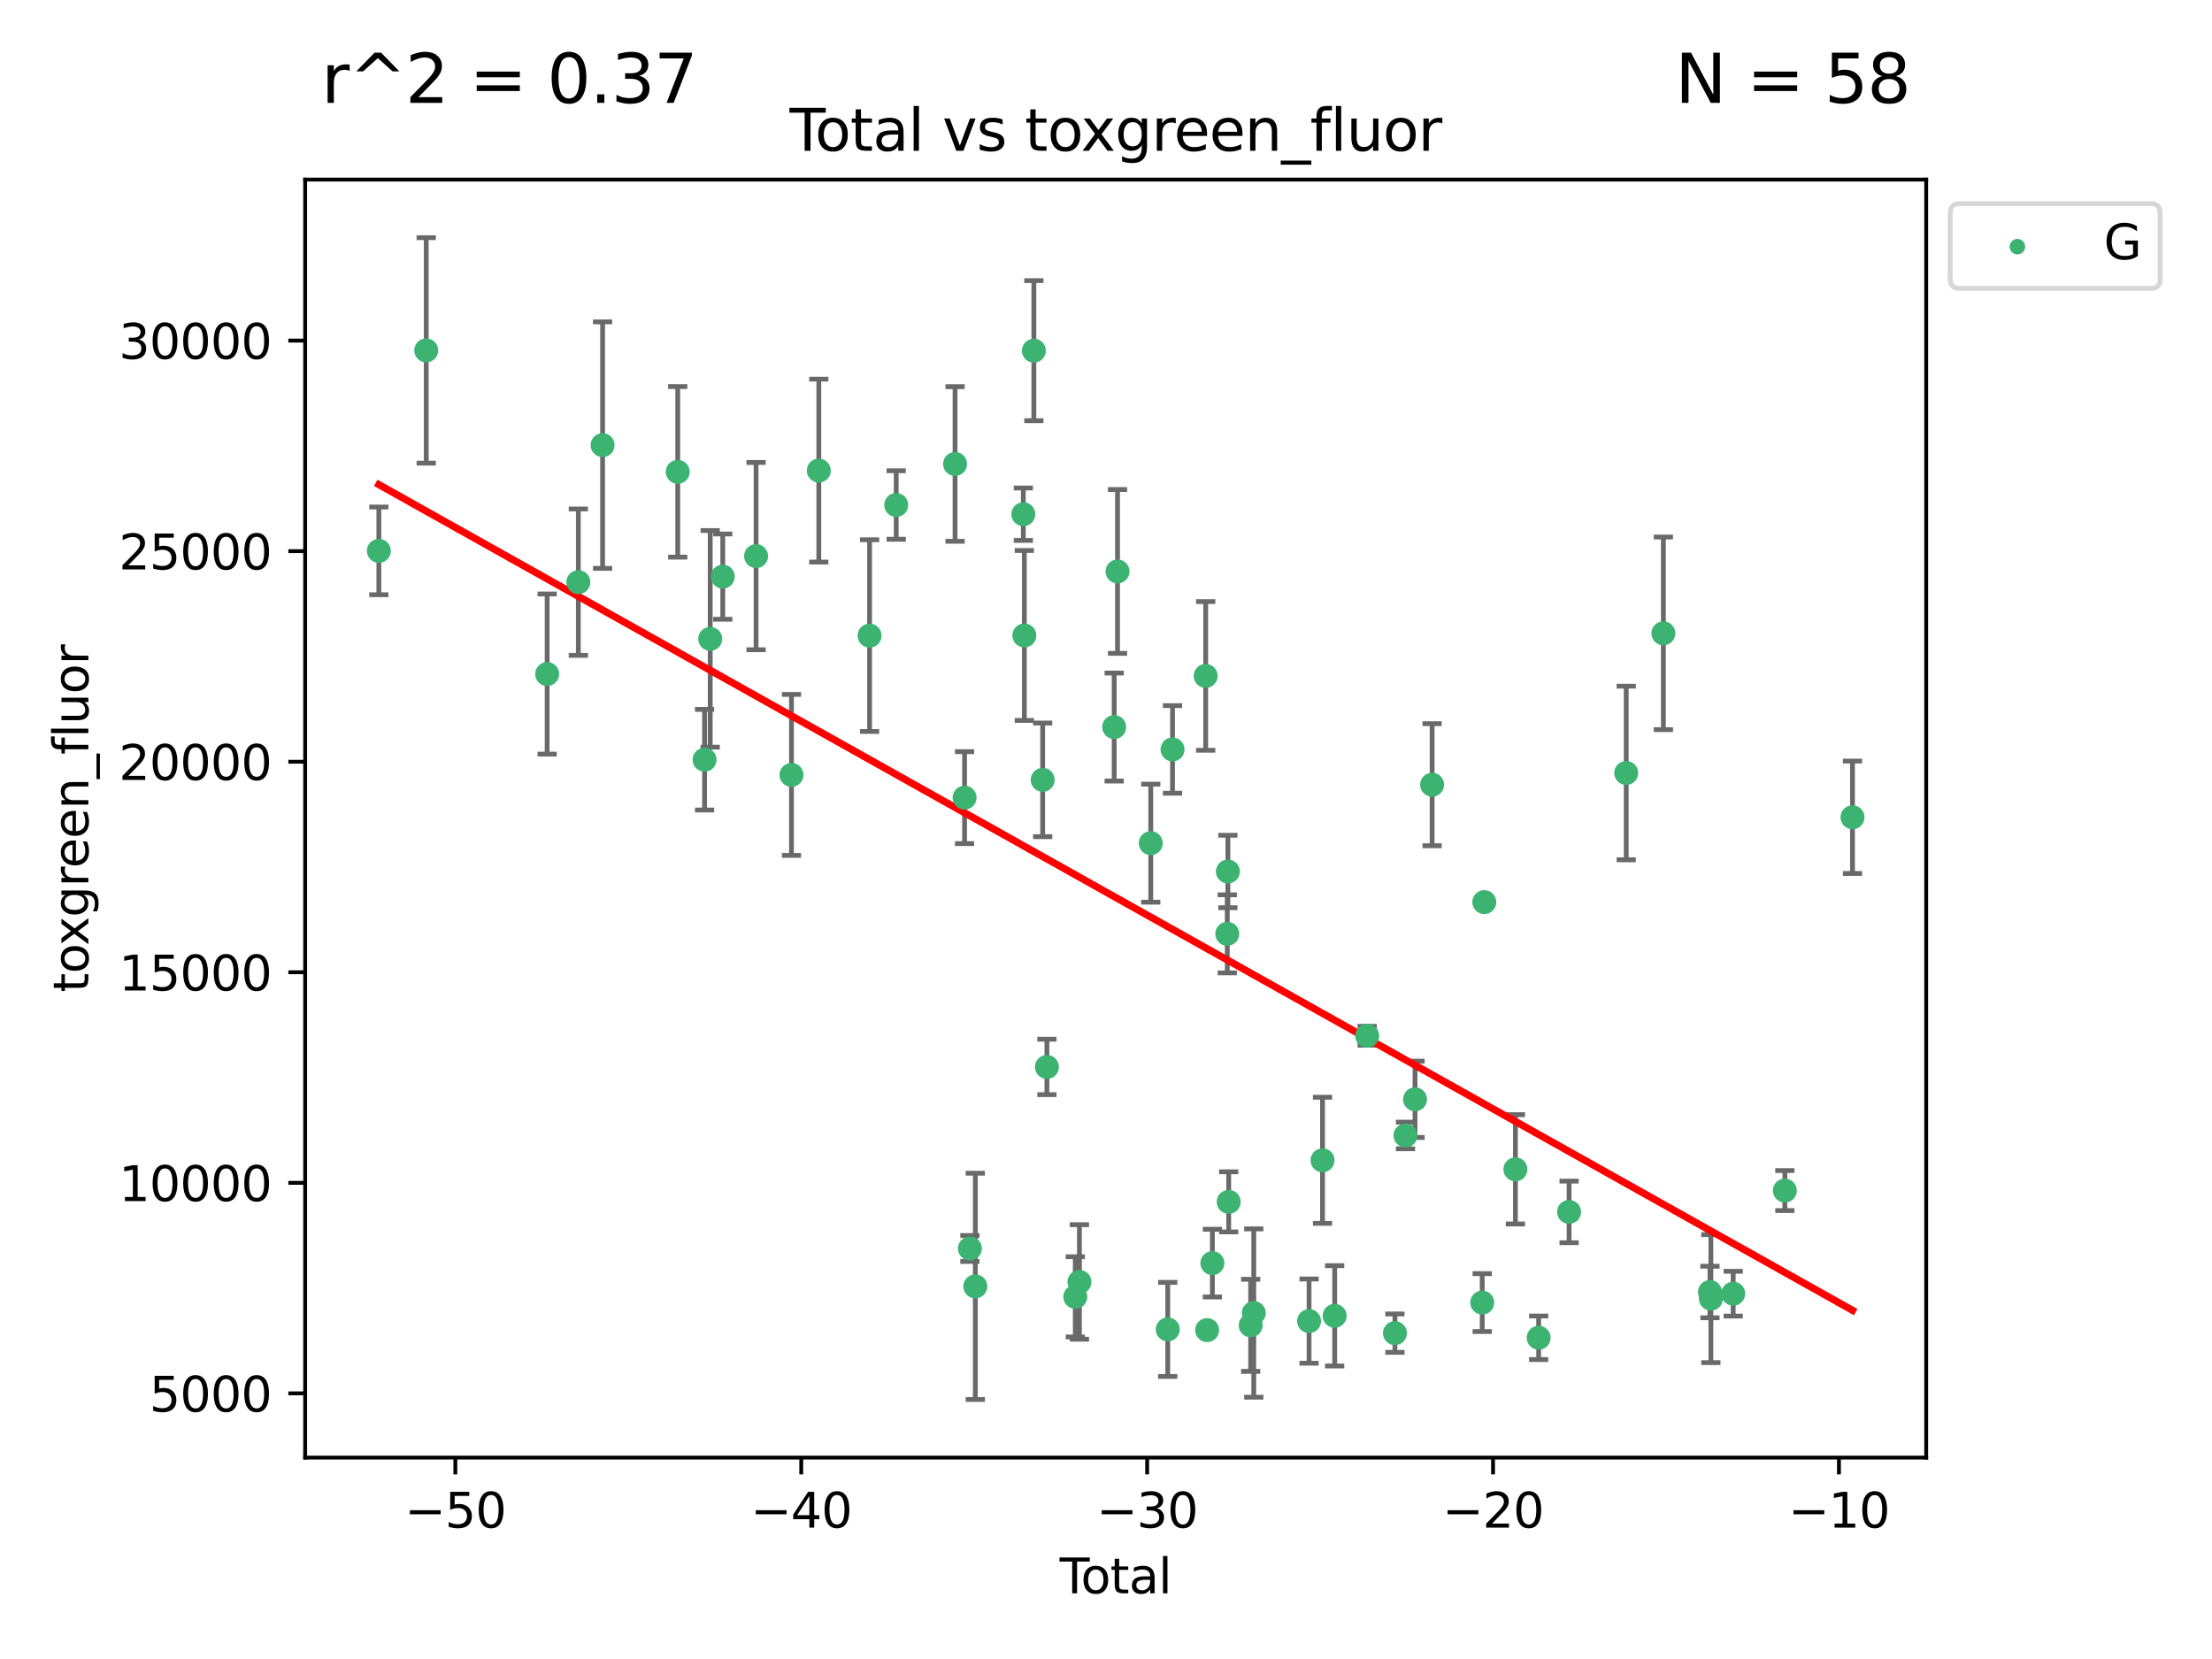 <?xml version="1.0" encoding="utf-8" standalone="no"?>
<!DOCTYPE svg PUBLIC "-//W3C//DTD SVG 1.1//EN"
  "http://www.w3.org/Graphics/SVG/1.1/DTD/svg11.dtd">
<svg xmlns:xlink="http://www.w3.org/1999/xlink" width="460.8pt" height="345.6pt" viewBox="0 0 460.8 345.6" xmlns="http://www.w3.org/2000/svg" version="1.1">
 <defs>
  <style type="text/css">*{stroke-linejoin: round; stroke-linecap: butt}</style>
 </defs>
 <g id="figure_1">
  <g id="patch_1">
   <path d="M 0 345.6 
L 460.8 345.6 
L 460.8 0 
L 0 0 
z
" style="fill: #ffffff"/>
  </g>
  <g id="axes_1">
   <g id="patch_2">
    <path d="M 63.571 303.64 
L 401.26 303.64 
L 401.26 37.411 
L 63.571 37.411 
z
" style="fill: #ffffff"/>
   </g>
   <g id="PathCollection_1">
    <defs>
     <path id="mbbe20edba1" d="M 0 1.118 
C 0.297 1.118 0.581 1 0.791 0.791 
C 1 0.581 1.118 0.297 1.118 0 
C 1.118 -0.297 1 -0.581 0.791 -0.791 
C 0.581 -1 0.297 -1.118 0 -1.118 
C -0.297 -1.118 -0.581 -1 -0.791 -0.791 
C -1 -0.581 -1.118 -0.297 -1.118 0 
C -1.118 0.297 -1 0.581 -0.791 0.791 
C -0.581 1 -0.297 1.118 0 1.118 
z
" style="stroke: #3cb371"/>
    </defs>
    <g clip-path="url(#pe80334bfa8)">
     <use xlink:href="#mbbe20edba1" x="78.921" y="114.758" style="fill: #3cb371; stroke: #3cb371"/>
     <use xlink:href="#mbbe20edba1" x="88.792" y="72.997" style="fill: #3cb371; stroke: #3cb371"/>
     <use xlink:href="#mbbe20edba1" x="113.98" y="140.416" style="fill: #3cb371; stroke: #3cb371"/>
     <use xlink:href="#mbbe20edba1" x="120.479" y="121.273" style="fill: #3cb371; stroke: #3cb371"/>
     <use xlink:href="#mbbe20edba1" x="125.533" y="92.727" style="fill: #3cb371; stroke: #3cb371"/>
     <use xlink:href="#mbbe20edba1" x="141.185" y="98.296" style="fill: #3cb371; stroke: #3cb371"/>
     <use xlink:href="#mbbe20edba1" x="146.775" y="158.255" style="fill: #3cb371; stroke: #3cb371"/>
     <use xlink:href="#mbbe20edba1" x="147.95" y="133.085" style="fill: #3cb371; stroke: #3cb371"/>
     <use xlink:href="#mbbe20edba1" x="150.568" y="120.118" style="fill: #3cb371; stroke: #3cb371"/>
     <use xlink:href="#mbbe20edba1" x="157.504" y="115.849" style="fill: #3cb371; stroke: #3cb371"/>
     <use xlink:href="#mbbe20edba1" x="164.88" y="161.427" style="fill: #3cb371; stroke: #3cb371"/>
     <use xlink:href="#mbbe20edba1" x="170.572" y="98.031" style="fill: #3cb371; stroke: #3cb371"/>
     <use xlink:href="#mbbe20edba1" x="181.15" y="132.413" style="fill: #3cb371; stroke: #3cb371"/>
     <use xlink:href="#mbbe20edba1" x="186.695" y="105.202" style="fill: #3cb371; stroke: #3cb371"/>
     <use xlink:href="#mbbe20edba1" x="198.955" y="96.654" style="fill: #3cb371; stroke: #3cb371"/>
     <use xlink:href="#mbbe20edba1" x="200.939" y="166.161" style="fill: #3cb371; stroke: #3cb371"/>
     <use xlink:href="#mbbe20edba1" x="202.045" y="260.083" style="fill: #3cb371; stroke: #3cb371"/>
     <use xlink:href="#mbbe20edba1" x="203.178" y="267.972" style="fill: #3cb371; stroke: #3cb371"/>
     <use xlink:href="#mbbe20edba1" x="213.179" y="107.117" style="fill: #3cb371; stroke: #3cb371"/>
     <use xlink:href="#mbbe20edba1" x="213.387" y="132.378" style="fill: #3cb371; stroke: #3cb371"/>
     <use xlink:href="#mbbe20edba1" x="215.374" y="73.051" style="fill: #3cb371; stroke: #3cb371"/>
     <use xlink:href="#mbbe20edba1" x="217.208" y="162.455" style="fill: #3cb371; stroke: #3cb371"/>
     <use xlink:href="#mbbe20edba1" x="218.09" y="222.262" style="fill: #3cb371; stroke: #3cb371"/>
     <use xlink:href="#mbbe20edba1" x="224.004" y="270.158" style="fill: #3cb371; stroke: #3cb371"/>
     <use xlink:href="#mbbe20edba1" x="224.864" y="267.052" style="fill: #3cb371; stroke: #3cb371"/>
     <use xlink:href="#mbbe20edba1" x="232.104" y="151.461" style="fill: #3cb371; stroke: #3cb371"/>
     <use xlink:href="#mbbe20edba1" x="232.802" y="119.045" style="fill: #3cb371; stroke: #3cb371"/>
     <use xlink:href="#mbbe20edba1" x="239.724" y="175.647" style="fill: #3cb371; stroke: #3cb371"/>
     <use xlink:href="#mbbe20edba1" x="243.26" y="276.939" style="fill: #3cb371; stroke: #3cb371"/>
     <use xlink:href="#mbbe20edba1" x="244.258" y="156.122" style="fill: #3cb371; stroke: #3cb371"/>
     <use xlink:href="#mbbe20edba1" x="251.167" y="140.808" style="fill: #3cb371; stroke: #3cb371"/>
     <use xlink:href="#mbbe20edba1" x="251.462" y="277.082" style="fill: #3cb371; stroke: #3cb371"/>
     <use xlink:href="#mbbe20edba1" x="252.562" y="263.132" style="fill: #3cb371; stroke: #3cb371"/>
     <use xlink:href="#mbbe20edba1" x="255.663" y="194.536" style="fill: #3cb371; stroke: #3cb371"/>
     <use xlink:href="#mbbe20edba1" x="255.793" y="181.548" style="fill: #3cb371; stroke: #3cb371"/>
     <use xlink:href="#mbbe20edba1" x="255.96" y="250.367" style="fill: #3cb371; stroke: #3cb371"/>
     <use xlink:href="#mbbe20edba1" x="260.537" y="276.09" style="fill: #3cb371; stroke: #3cb371"/>
     <use xlink:href="#mbbe20edba1" x="261.185" y="273.527" style="fill: #3cb371; stroke: #3cb371"/>
     <use xlink:href="#mbbe20edba1" x="272.702" y="275.21" style="fill: #3cb371; stroke: #3cb371"/>
     <use xlink:href="#mbbe20edba1" x="275.505" y="241.714" style="fill: #3cb371; stroke: #3cb371"/>
     <use xlink:href="#mbbe20edba1" x="278.033" y="274.113" style="fill: #3cb371; stroke: #3cb371"/>
     <use xlink:href="#mbbe20edba1" x="284.806" y="215.769" style="fill: #3cb371; stroke: #3cb371"/>
     <use xlink:href="#mbbe20edba1" x="290.588" y="277.722" style="fill: #3cb371; stroke: #3cb371"/>
     <use xlink:href="#mbbe20edba1" x="292.792" y="236.539" style="fill: #3cb371; stroke: #3cb371"/>
     <use xlink:href="#mbbe20edba1" x="294.777" y="229" style="fill: #3cb371; stroke: #3cb371"/>
     <use xlink:href="#mbbe20edba1" x="298.336" y="163.471" style="fill: #3cb371; stroke: #3cb371"/>
     <use xlink:href="#mbbe20edba1" x="308.772" y="271.354" style="fill: #3cb371; stroke: #3cb371"/>
     <use xlink:href="#mbbe20edba1" x="309.203" y="187.926" style="fill: #3cb371; stroke: #3cb371"/>
     <use xlink:href="#mbbe20edba1" x="315.691" y="243.591" style="fill: #3cb371; stroke: #3cb371"/>
     <use xlink:href="#mbbe20edba1" x="320.531" y="278.681" style="fill: #3cb371; stroke: #3cb371"/>
     <use xlink:href="#mbbe20edba1" x="326.871" y="252.461" style="fill: #3cb371; stroke: #3cb371"/>
     <use xlink:href="#mbbe20edba1" x="338.77" y="161.024" style="fill: #3cb371; stroke: #3cb371"/>
     <use xlink:href="#mbbe20edba1" x="346.513" y="131.935" style="fill: #3cb371; stroke: #3cb371"/>
     <use xlink:href="#mbbe20edba1" x="356.217" y="269.151" style="fill: #3cb371; stroke: #3cb371"/>
     <use xlink:href="#mbbe20edba1" x="356.405" y="270.526" style="fill: #3cb371; stroke: #3cb371"/>
     <use xlink:href="#mbbe20edba1" x="361.057" y="269.502" style="fill: #3cb371; stroke: #3cb371"/>
     <use xlink:href="#mbbe20edba1" x="371.817" y="248.015" style="fill: #3cb371; stroke: #3cb371"/>
     <use xlink:href="#mbbe20edba1" x="385.911" y="170.254" style="fill: #3cb371; stroke: #3cb371"/>
    </g>
   </g>
   <g id="matplotlib.axis_1">
    <g id="xtick_1">
     <g id="line2d_1">
      <defs>
       <path id="mea77321a2f" d="M 0 0 
L 0 3.5 
" style="stroke: #000000; stroke-width: 0.8"/>
      </defs>
      <g>
       <use xlink:href="#mea77321a2f" x="94.856" y="303.64" style="stroke: #000000; stroke-width: 0.8"/>
      </g>
     </g>
     <g id="text_1">
      <!-- −50 -->
      <g transform="translate(84.304 318.238)scale(0.1 -0.1)">
       <defs>
        <path id="DejaVuSans-2212" d="M 678 2272 
L 4684 2272 
L 4684 1741 
L 678 1741 
L 678 2272 
z
" transform="scale(0.016)"/>
        <path id="DejaVuSans-35" d="M 691 4666 
L 3169 4666 
L 3169 4134 
L 1269 4134 
L 1269 2991 
Q 1406 3038 1543 3061 
Q 1681 3084 1819 3084 
Q 2600 3084 3056 2656 
Q 3513 2228 3513 1497 
Q 3513 744 3044 326 
Q 2575 -91 1722 -91 
Q 1428 -91 1123 -41 
Q 819 9 494 109 
L 494 744 
Q 775 591 1075 516 
Q 1375 441 1709 441 
Q 2250 441 2565 725 
Q 2881 1009 2881 1497 
Q 2881 1984 2565 2268 
Q 2250 2553 1709 2553 
Q 1456 2553 1204 2497 
Q 953 2441 691 2322 
L 691 4666 
z
" transform="scale(0.016)"/>
        <path id="DejaVuSans-30" d="M 2034 4250 
Q 1547 4250 1301 3770 
Q 1056 3291 1056 2328 
Q 1056 1369 1301 889 
Q 1547 409 2034 409 
Q 2525 409 2770 889 
Q 3016 1369 3016 2328 
Q 3016 3291 2770 3770 
Q 2525 4250 2034 4250 
z
M 2034 4750 
Q 2819 4750 3233 4129 
Q 3647 3509 3647 2328 
Q 3647 1150 3233 529 
Q 2819 -91 2034 -91 
Q 1250 -91 836 529 
Q 422 1150 422 2328 
Q 422 3509 836 4129 
Q 1250 4750 2034 4750 
z
" transform="scale(0.016)"/>
       </defs>
       <use xlink:href="#DejaVuSans-2212"/>
       <use xlink:href="#DejaVuSans-35" x="83.789"/>
       <use xlink:href="#DejaVuSans-30" x="147.412"/>
      </g>
     </g>
    </g>
    <g id="xtick_2">
     <g id="line2d_2">
      <g>
       <use xlink:href="#mea77321a2f" x="166.914" y="303.64" style="stroke: #000000; stroke-width: 0.8"/>
      </g>
     </g>
     <g id="text_2">
      <!-- −40 -->
      <g transform="translate(156.361 318.238)scale(0.1 -0.1)">
       <defs>
        <path id="DejaVuSans-34" d="M 2419 4116 
L 825 1625 
L 2419 1625 
L 2419 4116 
z
M 2253 4666 
L 3047 4666 
L 3047 1625 
L 3713 1625 
L 3713 1100 
L 3047 1100 
L 3047 0 
L 2419 0 
L 2419 1100 
L 313 1100 
L 313 1709 
L 2253 4666 
z
" transform="scale(0.016)"/>
       </defs>
       <use xlink:href="#DejaVuSans-2212"/>
       <use xlink:href="#DejaVuSans-34" x="83.789"/>
       <use xlink:href="#DejaVuSans-30" x="147.412"/>
      </g>
     </g>
    </g>
    <g id="xtick_3">
     <g id="line2d_3">
      <g>
       <use xlink:href="#mea77321a2f" x="238.971" y="303.64" style="stroke: #000000; stroke-width: 0.8"/>
      </g>
     </g>
     <g id="text_3">
      <!-- −30 -->
      <g transform="translate(228.419 318.238)scale(0.1 -0.1)">
       <defs>
        <path id="DejaVuSans-33" d="M 2597 2516 
Q 3050 2419 3304 2112 
Q 3559 1806 3559 1356 
Q 3559 666 3084 287 
Q 2609 -91 1734 -91 
Q 1441 -91 1130 -33 
Q 819 25 488 141 
L 488 750 
Q 750 597 1062 519 
Q 1375 441 1716 441 
Q 2309 441 2620 675 
Q 2931 909 2931 1356 
Q 2931 1769 2642 2001 
Q 2353 2234 1838 2234 
L 1294 2234 
L 1294 2753 
L 1863 2753 
Q 2328 2753 2575 2939 
Q 2822 3125 2822 3475 
Q 2822 3834 2567 4026 
Q 2313 4219 1838 4219 
Q 1578 4219 1281 4162 
Q 984 4106 628 3988 
L 628 4550 
Q 988 4650 1302 4700 
Q 1616 4750 1894 4750 
Q 2613 4750 3031 4423 
Q 3450 4097 3450 3541 
Q 3450 3153 3228 2886 
Q 3006 2619 2597 2516 
z
" transform="scale(0.016)"/>
       </defs>
       <use xlink:href="#DejaVuSans-2212"/>
       <use xlink:href="#DejaVuSans-33" x="83.789"/>
       <use xlink:href="#DejaVuSans-30" x="147.412"/>
      </g>
     </g>
    </g>
    <g id="xtick_4">
     <g id="line2d_4">
      <g>
       <use xlink:href="#mea77321a2f" x="311.029" y="303.64" style="stroke: #000000; stroke-width: 0.8"/>
      </g>
     </g>
     <g id="text_4">
      <!-- −20 -->
      <g transform="translate(300.476 318.238)scale(0.1 -0.1)">
       <defs>
        <path id="DejaVuSans-32" d="M 1228 531 
L 3431 531 
L 3431 0 
L 469 0 
L 469 531 
Q 828 903 1448 1529 
Q 2069 2156 2228 2338 
Q 2531 2678 2651 2914 
Q 2772 3150 2772 3378 
Q 2772 3750 2511 3984 
Q 2250 4219 1831 4219 
Q 1534 4219 1204 4116 
Q 875 4013 500 3803 
L 500 4441 
Q 881 4594 1212 4672 
Q 1544 4750 1819 4750 
Q 2544 4750 2975 4387 
Q 3406 4025 3406 3419 
Q 3406 3131 3298 2873 
Q 3191 2616 2906 2266 
Q 2828 2175 2409 1742 
Q 1991 1309 1228 531 
z
" transform="scale(0.016)"/>
       </defs>
       <use xlink:href="#DejaVuSans-2212"/>
       <use xlink:href="#DejaVuSans-32" x="83.789"/>
       <use xlink:href="#DejaVuSans-30" x="147.412"/>
      </g>
     </g>
    </g>
    <g id="xtick_5">
     <g id="line2d_5">
      <g>
       <use xlink:href="#mea77321a2f" x="383.086" y="303.64" style="stroke: #000000; stroke-width: 0.8"/>
      </g>
     </g>
     <g id="text_5">
      <!-- −10 -->
      <g transform="translate(372.534 318.238)scale(0.1 -0.1)">
       <defs>
        <path id="DejaVuSans-31" d="M 794 531 
L 1825 531 
L 1825 4091 
L 703 3866 
L 703 4441 
L 1819 4666 
L 2450 4666 
L 2450 531 
L 3481 531 
L 3481 0 
L 794 0 
L 794 531 
z
" transform="scale(0.016)"/>
       </defs>
       <use xlink:href="#DejaVuSans-2212"/>
       <use xlink:href="#DejaVuSans-31" x="83.789"/>
       <use xlink:href="#DejaVuSans-30" x="147.412"/>
      </g>
     </g>
    </g>
    <g id="text_6">
     <!-- Total -->
     <g transform="translate(220.739 331.917)scale(0.1 -0.1)">
      <defs>
       <path id="DejaVuSans-54" d="M -19 4666 
L 3928 4666 
L 3928 4134 
L 2272 4134 
L 2272 0 
L 1638 0 
L 1638 4134 
L -19 4134 
L -19 4666 
z
" transform="scale(0.016)"/>
       <path id="DejaVuSans-6f" d="M 1959 3097 
Q 1497 3097 1228 2736 
Q 959 2375 959 1747 
Q 959 1119 1226 758 
Q 1494 397 1959 397 
Q 2419 397 2687 759 
Q 2956 1122 2956 1747 
Q 2956 2369 2687 2733 
Q 2419 3097 1959 3097 
z
M 1959 3584 
Q 2709 3584 3137 3096 
Q 3566 2609 3566 1747 
Q 3566 888 3137 398 
Q 2709 -91 1959 -91 
Q 1206 -91 779 398 
Q 353 888 353 1747 
Q 353 2609 779 3096 
Q 1206 3584 1959 3584 
z
" transform="scale(0.016)"/>
       <path id="DejaVuSans-74" d="M 1172 4494 
L 1172 3500 
L 2356 3500 
L 2356 3053 
L 1172 3053 
L 1172 1153 
Q 1172 725 1289 603 
Q 1406 481 1766 481 
L 2356 481 
L 2356 0 
L 1766 0 
Q 1100 0 847 248 
Q 594 497 594 1153 
L 594 3053 
L 172 3053 
L 172 3500 
L 594 3500 
L 594 4494 
L 1172 4494 
z
" transform="scale(0.016)"/>
       <path id="DejaVuSans-61" d="M 2194 1759 
Q 1497 1759 1228 1600 
Q 959 1441 959 1056 
Q 959 750 1161 570 
Q 1363 391 1709 391 
Q 2188 391 2477 730 
Q 2766 1069 2766 1631 
L 2766 1759 
L 2194 1759 
z
M 3341 1997 
L 3341 0 
L 2766 0 
L 2766 531 
Q 2569 213 2275 61 
Q 1981 -91 1556 -91 
Q 1019 -91 701 211 
Q 384 513 384 1019 
Q 384 1609 779 1909 
Q 1175 2209 1959 2209 
L 2766 2209 
L 2766 2266 
Q 2766 2663 2505 2880 
Q 2244 3097 1772 3097 
Q 1472 3097 1187 3025 
Q 903 2953 641 2809 
L 641 3341 
Q 956 3463 1253 3523 
Q 1550 3584 1831 3584 
Q 2591 3584 2966 3190 
Q 3341 2797 3341 1997 
z
" transform="scale(0.016)"/>
       <path id="DejaVuSans-6c" d="M 603 4863 
L 1178 4863 
L 1178 0 
L 603 0 
L 603 4863 
z
" transform="scale(0.016)"/>
      </defs>
      <use xlink:href="#DejaVuSans-54"/>
      <use xlink:href="#DejaVuSans-6f" x="44.084"/>
      <use xlink:href="#DejaVuSans-74" x="105.266"/>
      <use xlink:href="#DejaVuSans-61" x="144.475"/>
      <use xlink:href="#DejaVuSans-6c" x="205.754"/>
     </g>
    </g>
   </g>
   <g id="matplotlib.axis_2">
    <g id="ytick_1">
     <g id="line2d_6">
      <defs>
       <path id="mc649c8345e" d="M 0 0 
L -3.5 0 
" style="stroke: #000000; stroke-width: 0.8"/>
      </defs>
      <g>
       <use xlink:href="#mc649c8345e" x="63.571" y="290.266" style="stroke: #000000; stroke-width: 0.8"/>
      </g>
     </g>
     <g id="text_7">
      <!-- 5000 -->
      <g transform="translate(31.121 294.065)scale(0.1 -0.1)">
       <use xlink:href="#DejaVuSans-35"/>
       <use xlink:href="#DejaVuSans-30" x="63.623"/>
       <use xlink:href="#DejaVuSans-30" x="127.246"/>
       <use xlink:href="#DejaVuSans-30" x="190.869"/>
      </g>
     </g>
    </g>
    <g id="ytick_2">
     <g id="line2d_7">
      <g>
       <use xlink:href="#mc649c8345e" x="63.571" y="246.403" style="stroke: #000000; stroke-width: 0.8"/>
      </g>
     </g>
     <g id="text_8">
      <!-- 10000 -->
      <g transform="translate(24.759 250.202)scale(0.1 -0.1)">
       <use xlink:href="#DejaVuSans-31"/>
       <use xlink:href="#DejaVuSans-30" x="63.623"/>
       <use xlink:href="#DejaVuSans-30" x="127.246"/>
       <use xlink:href="#DejaVuSans-30" x="190.869"/>
       <use xlink:href="#DejaVuSans-30" x="254.492"/>
      </g>
     </g>
    </g>
    <g id="ytick_3">
     <g id="line2d_8">
      <g>
       <use xlink:href="#mc649c8345e" x="63.571" y="202.54" style="stroke: #000000; stroke-width: 0.8"/>
      </g>
     </g>
     <g id="text_9">
      <!-- 15000 -->
      <g transform="translate(24.759 206.339)scale(0.1 -0.1)">
       <use xlink:href="#DejaVuSans-31"/>
       <use xlink:href="#DejaVuSans-35" x="63.623"/>
       <use xlink:href="#DejaVuSans-30" x="127.246"/>
       <use xlink:href="#DejaVuSans-30" x="190.869"/>
       <use xlink:href="#DejaVuSans-30" x="254.492"/>
      </g>
     </g>
    </g>
    <g id="ytick_4">
     <g id="line2d_9">
      <g>
       <use xlink:href="#mc649c8345e" x="63.571" y="158.677" style="stroke: #000000; stroke-width: 0.8"/>
      </g>
     </g>
     <g id="text_10">
      <!-- 20000 -->
      <g transform="translate(24.759 162.477)scale(0.1 -0.1)">
       <use xlink:href="#DejaVuSans-32"/>
       <use xlink:href="#DejaVuSans-30" x="63.623"/>
       <use xlink:href="#DejaVuSans-30" x="127.246"/>
       <use xlink:href="#DejaVuSans-30" x="190.869"/>
       <use xlink:href="#DejaVuSans-30" x="254.492"/>
      </g>
     </g>
    </g>
    <g id="ytick_5">
     <g id="line2d_10">
      <g>
       <use xlink:href="#mc649c8345e" x="63.571" y="114.815" style="stroke: #000000; stroke-width: 0.8"/>
      </g>
     </g>
     <g id="text_11">
      <!-- 25000 -->
      <g transform="translate(24.759 118.614)scale(0.1 -0.1)">
       <use xlink:href="#DejaVuSans-32"/>
       <use xlink:href="#DejaVuSans-35" x="63.623"/>
       <use xlink:href="#DejaVuSans-30" x="127.246"/>
       <use xlink:href="#DejaVuSans-30" x="190.869"/>
       <use xlink:href="#DejaVuSans-30" x="254.492"/>
      </g>
     </g>
    </g>
    <g id="ytick_6">
     <g id="line2d_11">
      <g>
       <use xlink:href="#mc649c8345e" x="63.571" y="70.952" style="stroke: #000000; stroke-width: 0.8"/>
      </g>
     </g>
     <g id="text_12">
      <!-- 30000 -->
      <g transform="translate(24.759 74.751)scale(0.1 -0.1)">
       <use xlink:href="#DejaVuSans-33"/>
       <use xlink:href="#DejaVuSans-30" x="63.623"/>
       <use xlink:href="#DejaVuSans-30" x="127.246"/>
       <use xlink:href="#DejaVuSans-30" x="190.869"/>
       <use xlink:href="#DejaVuSans-30" x="254.492"/>
      </g>
     </g>
    </g>
    <g id="text_13">
     <!-- toxgreen_fluor -->
     <g transform="translate(18.401 206.72)rotate(-90)scale(0.1 -0.1)">
      <defs>
       <path id="DejaVuSans-78" d="M 3513 3500 
L 2247 1797 
L 3578 0 
L 2900 0 
L 1881 1375 
L 863 0 
L 184 0 
L 1544 1831 
L 300 3500 
L 978 3500 
L 1906 2253 
L 2834 3500 
L 3513 3500 
z
" transform="scale(0.016)"/>
       <path id="DejaVuSans-67" d="M 2906 1791 
Q 2906 2416 2648 2759 
Q 2391 3103 1925 3103 
Q 1463 3103 1205 2759 
Q 947 2416 947 1791 
Q 947 1169 1205 825 
Q 1463 481 1925 481 
Q 2391 481 2648 825 
Q 2906 1169 2906 1791 
z
M 3481 434 
Q 3481 -459 3084 -895 
Q 2688 -1331 1869 -1331 
Q 1566 -1331 1297 -1286 
Q 1028 -1241 775 -1147 
L 775 -588 
Q 1028 -725 1275 -790 
Q 1522 -856 1778 -856 
Q 2344 -856 2625 -561 
Q 2906 -266 2906 331 
L 2906 616 
Q 2728 306 2450 153 
Q 2172 0 1784 0 
Q 1141 0 747 490 
Q 353 981 353 1791 
Q 353 2603 747 3093 
Q 1141 3584 1784 3584 
Q 2172 3584 2450 3431 
Q 2728 3278 2906 2969 
L 2906 3500 
L 3481 3500 
L 3481 434 
z
" transform="scale(0.016)"/>
       <path id="DejaVuSans-72" d="M 2631 2963 
Q 2534 3019 2420 3045 
Q 2306 3072 2169 3072 
Q 1681 3072 1420 2755 
Q 1159 2438 1159 1844 
L 1159 0 
L 581 0 
L 581 3500 
L 1159 3500 
L 1159 2956 
Q 1341 3275 1631 3429 
Q 1922 3584 2338 3584 
Q 2397 3584 2469 3576 
Q 2541 3569 2628 3553 
L 2631 2963 
z
" transform="scale(0.016)"/>
       <path id="DejaVuSans-65" d="M 3597 1894 
L 3597 1613 
L 953 1613 
Q 991 1019 1311 708 
Q 1631 397 2203 397 
Q 2534 397 2845 478 
Q 3156 559 3463 722 
L 3463 178 
Q 3153 47 2828 -22 
Q 2503 -91 2169 -91 
Q 1331 -91 842 396 
Q 353 884 353 1716 
Q 353 2575 817 3079 
Q 1281 3584 2069 3584 
Q 2775 3584 3186 3129 
Q 3597 2675 3597 1894 
z
M 3022 2063 
Q 3016 2534 2758 2815 
Q 2500 3097 2075 3097 
Q 1594 3097 1305 2825 
Q 1016 2553 972 2059 
L 3022 2063 
z
" transform="scale(0.016)"/>
       <path id="DejaVuSans-6e" d="M 3513 2113 
L 3513 0 
L 2938 0 
L 2938 2094 
Q 2938 2591 2744 2837 
Q 2550 3084 2163 3084 
Q 1697 3084 1428 2787 
Q 1159 2491 1159 1978 
L 1159 0 
L 581 0 
L 581 3500 
L 1159 3500 
L 1159 2956 
Q 1366 3272 1645 3428 
Q 1925 3584 2291 3584 
Q 2894 3584 3203 3211 
Q 3513 2838 3513 2113 
z
" transform="scale(0.016)"/>
       <path id="DejaVuSans-5f" d="M 3263 -1063 
L 3263 -1509 
L -63 -1509 
L -63 -1063 
L 3263 -1063 
z
" transform="scale(0.016)"/>
       <path id="DejaVuSans-66" d="M 2375 4863 
L 2375 4384 
L 1825 4384 
Q 1516 4384 1395 4259 
Q 1275 4134 1275 3809 
L 1275 3500 
L 2222 3500 
L 2222 3053 
L 1275 3053 
L 1275 0 
L 697 0 
L 697 3053 
L 147 3053 
L 147 3500 
L 697 3500 
L 697 3744 
Q 697 4328 969 4595 
Q 1241 4863 1831 4863 
L 2375 4863 
z
" transform="scale(0.016)"/>
       <path id="DejaVuSans-75" d="M 544 1381 
L 544 3500 
L 1119 3500 
L 1119 1403 
Q 1119 906 1312 657 
Q 1506 409 1894 409 
Q 2359 409 2629 706 
Q 2900 1003 2900 1516 
L 2900 3500 
L 3475 3500 
L 3475 0 
L 2900 0 
L 2900 538 
Q 2691 219 2414 64 
Q 2138 -91 1772 -91 
Q 1169 -91 856 284 
Q 544 659 544 1381 
z
M 1991 3584 
L 1991 3584 
z
" transform="scale(0.016)"/>
      </defs>
      <use xlink:href="#DejaVuSans-74"/>
      <use xlink:href="#DejaVuSans-6f" x="39.209"/>
      <use xlink:href="#DejaVuSans-78" x="97.266"/>
      <use xlink:href="#DejaVuSans-67" x="156.445"/>
      <use xlink:href="#DejaVuSans-72" x="219.922"/>
      <use xlink:href="#DejaVuSans-65" x="258.785"/>
      <use xlink:href="#DejaVuSans-65" x="320.309"/>
      <use xlink:href="#DejaVuSans-6e" x="381.832"/>
      <use xlink:href="#DejaVuSans-5f" x="445.211"/>
      <use xlink:href="#DejaVuSans-66" x="495.211"/>
      <use xlink:href="#DejaVuSans-6c" x="530.416"/>
      <use xlink:href="#DejaVuSans-75" x="558.199"/>
      <use xlink:href="#DejaVuSans-6f" x="621.578"/>
      <use xlink:href="#DejaVuSans-72" x="682.76"/>
     </g>
    </g>
   </g>
   <g id="LineCollection_1">
    <path d="M 78.921 123.894 
L 78.921 105.622 
" clip-path="url(#pe80334bfa8)" style="fill: none; stroke: #696969"/>
    <path d="M 88.792 96.481 
L 88.792 49.513 
" clip-path="url(#pe80334bfa8)" style="fill: none; stroke: #696969"/>
    <path d="M 113.98 157.099 
L 113.98 123.733 
" clip-path="url(#pe80334bfa8)" style="fill: none; stroke: #696969"/>
    <path d="M 120.479 136.52 
L 120.479 106.027 
" clip-path="url(#pe80334bfa8)" style="fill: none; stroke: #696969"/>
    <path d="M 125.533 118.404 
L 125.533 67.05 
" clip-path="url(#pe80334bfa8)" style="fill: none; stroke: #696969"/>
    <path d="M 141.185 116.062 
L 141.185 80.529 
" clip-path="url(#pe80334bfa8)" style="fill: none; stroke: #696969"/>
    <path d="M 146.775 168.737 
L 146.775 147.774 
" clip-path="url(#pe80334bfa8)" style="fill: none; stroke: #696969"/>
    <path d="M 147.95 155.648 
L 147.95 110.521 
" clip-path="url(#pe80334bfa8)" style="fill: none; stroke: #696969"/>
    <path d="M 150.568 129.002 
L 150.568 111.235 
" clip-path="url(#pe80334bfa8)" style="fill: none; stroke: #696969"/>
    <path d="M 157.504 135.361 
L 157.504 96.336 
" clip-path="url(#pe80334bfa8)" style="fill: none; stroke: #696969"/>
    <path d="M 164.88 178.196 
L 164.88 144.657 
" clip-path="url(#pe80334bfa8)" style="fill: none; stroke: #696969"/>
    <path d="M 170.572 117.085 
L 170.572 78.978 
" clip-path="url(#pe80334bfa8)" style="fill: none; stroke: #696969"/>
    <path d="M 181.15 152.381 
L 181.15 112.444 
" clip-path="url(#pe80334bfa8)" style="fill: none; stroke: #696969"/>
    <path d="M 186.695 112.336 
L 186.695 98.067 
" clip-path="url(#pe80334bfa8)" style="fill: none; stroke: #696969"/>
    <path d="M 198.955 112.76 
L 198.955 80.548 
" clip-path="url(#pe80334bfa8)" style="fill: none; stroke: #696969"/>
    <path d="M 200.939 175.738 
L 200.939 156.585 
" clip-path="url(#pe80334bfa8)" style="fill: none; stroke: #696969"/>
    <path d="M 202.045 262.785 
L 202.045 257.381 
" clip-path="url(#pe80334bfa8)" style="fill: none; stroke: #696969"/>
    <path d="M 203.178 291.539 
L 203.178 244.406 
" clip-path="url(#pe80334bfa8)" style="fill: none; stroke: #696969"/>
    <path d="M 213.179 112.579 
L 213.179 101.655 
" clip-path="url(#pe80334bfa8)" style="fill: none; stroke: #696969"/>
    <path d="M 213.387 150.081 
L 213.387 114.675 
" clip-path="url(#pe80334bfa8)" style="fill: none; stroke: #696969"/>
    <path d="M 215.374 87.64 
L 215.374 58.462 
" clip-path="url(#pe80334bfa8)" style="fill: none; stroke: #696969"/>
    <path d="M 217.208 174.293 
L 217.208 150.618 
" clip-path="url(#pe80334bfa8)" style="fill: none; stroke: #696969"/>
    <path d="M 218.09 228.037 
L 218.09 216.486 
" clip-path="url(#pe80334bfa8)" style="fill: none; stroke: #696969"/>
    <path d="M 224.004 278.516 
L 224.004 261.799 
" clip-path="url(#pe80334bfa8)" style="fill: none; stroke: #696969"/>
    <path d="M 224.864 278.979 
L 224.864 255.124 
" clip-path="url(#pe80334bfa8)" style="fill: none; stroke: #696969"/>
    <path d="M 232.104 162.706 
L 232.104 140.216 
" clip-path="url(#pe80334bfa8)" style="fill: none; stroke: #696969"/>
    <path d="M 232.802 136.112 
L 232.802 101.978 
" clip-path="url(#pe80334bfa8)" style="fill: none; stroke: #696969"/>
    <path d="M 239.724 187.941 
L 239.724 163.353 
" clip-path="url(#pe80334bfa8)" style="fill: none; stroke: #696969"/>
    <path d="M 243.26 286.738 
L 243.26 267.141 
" clip-path="url(#pe80334bfa8)" style="fill: none; stroke: #696969"/>
    <path d="M 244.258 165.245 
L 244.258 146.999 
" clip-path="url(#pe80334bfa8)" style="fill: none; stroke: #696969"/>
    <path d="M 251.167 156.294 
L 251.167 125.323 
" clip-path="url(#pe80334bfa8)" style="fill: none; stroke: #696969"/>
    <path d="M 251.462 277.828 
L 251.462 276.337 
" clip-path="url(#pe80334bfa8)" style="fill: none; stroke: #696969"/>
    <path d="M 252.562 270.184 
L 252.562 256.08 
" clip-path="url(#pe80334bfa8)" style="fill: none; stroke: #696969"/>
    <path d="M 255.663 202.67 
L 255.663 186.402 
" clip-path="url(#pe80334bfa8)" style="fill: none; stroke: #696969"/>
    <path d="M 255.793 189.094 
L 255.793 174.002 
" clip-path="url(#pe80334bfa8)" style="fill: none; stroke: #696969"/>
    <path d="M 255.96 256.629 
L 255.96 244.105 
" clip-path="url(#pe80334bfa8)" style="fill: none; stroke: #696969"/>
    <path d="M 260.537 285.683 
L 260.537 266.497 
" clip-path="url(#pe80334bfa8)" style="fill: none; stroke: #696969"/>
    <path d="M 261.185 291.058 
L 261.185 255.996 
" clip-path="url(#pe80334bfa8)" style="fill: none; stroke: #696969"/>
    <path d="M 272.702 283.981 
L 272.702 266.439 
" clip-path="url(#pe80334bfa8)" style="fill: none; stroke: #696969"/>
    <path d="M 275.505 254.85 
L 275.505 228.578 
" clip-path="url(#pe80334bfa8)" style="fill: none; stroke: #696969"/>
    <path d="M 278.033 284.562 
L 278.033 263.665 
" clip-path="url(#pe80334bfa8)" style="fill: none; stroke: #696969"/>
    <path d="M 284.806 217.73 
L 284.806 213.807 
" clip-path="url(#pe80334bfa8)" style="fill: none; stroke: #696969"/>
    <path d="M 290.588 281.72 
L 290.588 273.723 
" clip-path="url(#pe80334bfa8)" style="fill: none; stroke: #696969"/>
    <path d="M 292.792 239.314 
L 292.792 233.763 
" clip-path="url(#pe80334bfa8)" style="fill: none; stroke: #696969"/>
    <path d="M 294.777 236.948 
L 294.777 221.052 
" clip-path="url(#pe80334bfa8)" style="fill: none; stroke: #696969"/>
    <path d="M 298.336 176.187 
L 298.336 150.755 
" clip-path="url(#pe80334bfa8)" style="fill: none; stroke: #696969"/>
    <path d="M 308.772 277.386 
L 308.772 265.323 
" clip-path="url(#pe80334bfa8)" style="fill: none; stroke: #696969"/>
    <path d="M 309.203 188.743 
L 309.203 187.108 
" clip-path="url(#pe80334bfa8)" style="fill: none; stroke: #696969"/>
    <path d="M 315.691 254.974 
L 315.691 232.208 
" clip-path="url(#pe80334bfa8)" style="fill: none; stroke: #696969"/>
    <path d="M 320.531 283.215 
L 320.531 274.148 
" clip-path="url(#pe80334bfa8)" style="fill: none; stroke: #696969"/>
    <path d="M 326.871 258.875 
L 326.871 246.046 
" clip-path="url(#pe80334bfa8)" style="fill: none; stroke: #696969"/>
    <path d="M 338.77 179.108 
L 338.77 142.939 
" clip-path="url(#pe80334bfa8)" style="fill: none; stroke: #696969"/>
    <path d="M 346.513 151.993 
L 346.513 111.877 
" clip-path="url(#pe80334bfa8)" style="fill: none; stroke: #696969"/>
    <path d="M 356.217 274.52 
L 356.217 263.782 
" clip-path="url(#pe80334bfa8)" style="fill: none; stroke: #696969"/>
    <path d="M 356.405 283.86 
L 356.405 257.192 
" clip-path="url(#pe80334bfa8)" style="fill: none; stroke: #696969"/>
    <path d="M 361.057 274.165 
L 361.057 264.839 
" clip-path="url(#pe80334bfa8)" style="fill: none; stroke: #696969"/>
    <path d="M 371.817 252.183 
L 371.817 243.847 
" clip-path="url(#pe80334bfa8)" style="fill: none; stroke: #696969"/>
    <path d="M 385.911 181.961 
L 385.911 158.547 
" clip-path="url(#pe80334bfa8)" style="fill: none; stroke: #696969"/>
   </g>
   <g id="line2d_12">
    <defs>
     <path id="m17b8b21aad" d="M 2 0 
L -2 -0 
" style="stroke: #696969"/>
    </defs>
    <g clip-path="url(#pe80334bfa8)">
     <use xlink:href="#m17b8b21aad" x="78.921" y="123.894" style="fill: #696969; stroke: #696969"/>
     <use xlink:href="#m17b8b21aad" x="88.792" y="96.481" style="fill: #696969; stroke: #696969"/>
     <use xlink:href="#m17b8b21aad" x="113.98" y="157.099" style="fill: #696969; stroke: #696969"/>
     <use xlink:href="#m17b8b21aad" x="120.479" y="136.52" style="fill: #696969; stroke: #696969"/>
     <use xlink:href="#m17b8b21aad" x="125.533" y="118.404" style="fill: #696969; stroke: #696969"/>
     <use xlink:href="#m17b8b21aad" x="141.185" y="116.062" style="fill: #696969; stroke: #696969"/>
     <use xlink:href="#m17b8b21aad" x="146.775" y="168.737" style="fill: #696969; stroke: #696969"/>
     <use xlink:href="#m17b8b21aad" x="147.95" y="155.648" style="fill: #696969; stroke: #696969"/>
     <use xlink:href="#m17b8b21aad" x="150.568" y="129.002" style="fill: #696969; stroke: #696969"/>
     <use xlink:href="#m17b8b21aad" x="157.504" y="135.361" style="fill: #696969; stroke: #696969"/>
     <use xlink:href="#m17b8b21aad" x="164.88" y="178.196" style="fill: #696969; stroke: #696969"/>
     <use xlink:href="#m17b8b21aad" x="170.572" y="117.085" style="fill: #696969; stroke: #696969"/>
     <use xlink:href="#m17b8b21aad" x="181.15" y="152.381" style="fill: #696969; stroke: #696969"/>
     <use xlink:href="#m17b8b21aad" x="186.695" y="112.336" style="fill: #696969; stroke: #696969"/>
     <use xlink:href="#m17b8b21aad" x="198.955" y="112.76" style="fill: #696969; stroke: #696969"/>
     <use xlink:href="#m17b8b21aad" x="200.939" y="175.738" style="fill: #696969; stroke: #696969"/>
     <use xlink:href="#m17b8b21aad" x="202.045" y="262.785" style="fill: #696969; stroke: #696969"/>
     <use xlink:href="#m17b8b21aad" x="203.178" y="291.539" style="fill: #696969; stroke: #696969"/>
     <use xlink:href="#m17b8b21aad" x="213.179" y="112.579" style="fill: #696969; stroke: #696969"/>
     <use xlink:href="#m17b8b21aad" x="213.387" y="150.081" style="fill: #696969; stroke: #696969"/>
     <use xlink:href="#m17b8b21aad" x="215.374" y="87.64" style="fill: #696969; stroke: #696969"/>
     <use xlink:href="#m17b8b21aad" x="217.208" y="174.293" style="fill: #696969; stroke: #696969"/>
     <use xlink:href="#m17b8b21aad" x="218.09" y="228.037" style="fill: #696969; stroke: #696969"/>
     <use xlink:href="#m17b8b21aad" x="224.004" y="278.516" style="fill: #696969; stroke: #696969"/>
     <use xlink:href="#m17b8b21aad" x="224.864" y="278.979" style="fill: #696969; stroke: #696969"/>
     <use xlink:href="#m17b8b21aad" x="232.104" y="162.706" style="fill: #696969; stroke: #696969"/>
     <use xlink:href="#m17b8b21aad" x="232.802" y="136.112" style="fill: #696969; stroke: #696969"/>
     <use xlink:href="#m17b8b21aad" x="239.724" y="187.941" style="fill: #696969; stroke: #696969"/>
     <use xlink:href="#m17b8b21aad" x="243.26" y="286.738" style="fill: #696969; stroke: #696969"/>
     <use xlink:href="#m17b8b21aad" x="244.258" y="165.245" style="fill: #696969; stroke: #696969"/>
     <use xlink:href="#m17b8b21aad" x="251.167" y="156.294" style="fill: #696969; stroke: #696969"/>
     <use xlink:href="#m17b8b21aad" x="251.462" y="277.828" style="fill: #696969; stroke: #696969"/>
     <use xlink:href="#m17b8b21aad" x="252.562" y="270.184" style="fill: #696969; stroke: #696969"/>
     <use xlink:href="#m17b8b21aad" x="255.663" y="202.67" style="fill: #696969; stroke: #696969"/>
     <use xlink:href="#m17b8b21aad" x="255.793" y="189.094" style="fill: #696969; stroke: #696969"/>
     <use xlink:href="#m17b8b21aad" x="255.96" y="256.629" style="fill: #696969; stroke: #696969"/>
     <use xlink:href="#m17b8b21aad" x="260.537" y="285.683" style="fill: #696969; stroke: #696969"/>
     <use xlink:href="#m17b8b21aad" x="261.185" y="291.058" style="fill: #696969; stroke: #696969"/>
     <use xlink:href="#m17b8b21aad" x="272.702" y="283.981" style="fill: #696969; stroke: #696969"/>
     <use xlink:href="#m17b8b21aad" x="275.505" y="254.85" style="fill: #696969; stroke: #696969"/>
     <use xlink:href="#m17b8b21aad" x="278.033" y="284.562" style="fill: #696969; stroke: #696969"/>
     <use xlink:href="#m17b8b21aad" x="284.806" y="217.73" style="fill: #696969; stroke: #696969"/>
     <use xlink:href="#m17b8b21aad" x="290.588" y="281.72" style="fill: #696969; stroke: #696969"/>
     <use xlink:href="#m17b8b21aad" x="292.792" y="239.314" style="fill: #696969; stroke: #696969"/>
     <use xlink:href="#m17b8b21aad" x="294.777" y="236.948" style="fill: #696969; stroke: #696969"/>
     <use xlink:href="#m17b8b21aad" x="298.336" y="176.187" style="fill: #696969; stroke: #696969"/>
     <use xlink:href="#m17b8b21aad" x="308.772" y="277.386" style="fill: #696969; stroke: #696969"/>
     <use xlink:href="#m17b8b21aad" x="309.203" y="188.743" style="fill: #696969; stroke: #696969"/>
     <use xlink:href="#m17b8b21aad" x="315.691" y="254.974" style="fill: #696969; stroke: #696969"/>
     <use xlink:href="#m17b8b21aad" x="320.531" y="283.215" style="fill: #696969; stroke: #696969"/>
     <use xlink:href="#m17b8b21aad" x="326.871" y="258.875" style="fill: #696969; stroke: #696969"/>
     <use xlink:href="#m17b8b21aad" x="338.77" y="179.108" style="fill: #696969; stroke: #696969"/>
     <use xlink:href="#m17b8b21aad" x="346.513" y="151.993" style="fill: #696969; stroke: #696969"/>
     <use xlink:href="#m17b8b21aad" x="356.217" y="274.52" style="fill: #696969; stroke: #696969"/>
     <use xlink:href="#m17b8b21aad" x="356.405" y="283.86" style="fill: #696969; stroke: #696969"/>
     <use xlink:href="#m17b8b21aad" x="361.057" y="274.165" style="fill: #696969; stroke: #696969"/>
     <use xlink:href="#m17b8b21aad" x="371.817" y="252.183" style="fill: #696969; stroke: #696969"/>
     <use xlink:href="#m17b8b21aad" x="385.911" y="181.961" style="fill: #696969; stroke: #696969"/>
    </g>
   </g>
   <g id="line2d_13">
    <g clip-path="url(#pe80334bfa8)">
     <use xlink:href="#m17b8b21aad" x="78.921" y="105.622" style="fill: #696969; stroke: #696969"/>
     <use xlink:href="#m17b8b21aad" x="88.792" y="49.513" style="fill: #696969; stroke: #696969"/>
     <use xlink:href="#m17b8b21aad" x="113.98" y="123.733" style="fill: #696969; stroke: #696969"/>
     <use xlink:href="#m17b8b21aad" x="120.479" y="106.027" style="fill: #696969; stroke: #696969"/>
     <use xlink:href="#m17b8b21aad" x="125.533" y="67.05" style="fill: #696969; stroke: #696969"/>
     <use xlink:href="#m17b8b21aad" x="141.185" y="80.529" style="fill: #696969; stroke: #696969"/>
     <use xlink:href="#m17b8b21aad" x="146.775" y="147.774" style="fill: #696969; stroke: #696969"/>
     <use xlink:href="#m17b8b21aad" x="147.95" y="110.521" style="fill: #696969; stroke: #696969"/>
     <use xlink:href="#m17b8b21aad" x="150.568" y="111.235" style="fill: #696969; stroke: #696969"/>
     <use xlink:href="#m17b8b21aad" x="157.504" y="96.336" style="fill: #696969; stroke: #696969"/>
     <use xlink:href="#m17b8b21aad" x="164.88" y="144.657" style="fill: #696969; stroke: #696969"/>
     <use xlink:href="#m17b8b21aad" x="170.572" y="78.978" style="fill: #696969; stroke: #696969"/>
     <use xlink:href="#m17b8b21aad" x="181.15" y="112.444" style="fill: #696969; stroke: #696969"/>
     <use xlink:href="#m17b8b21aad" x="186.695" y="98.067" style="fill: #696969; stroke: #696969"/>
     <use xlink:href="#m17b8b21aad" x="198.955" y="80.548" style="fill: #696969; stroke: #696969"/>
     <use xlink:href="#m17b8b21aad" x="200.939" y="156.585" style="fill: #696969; stroke: #696969"/>
     <use xlink:href="#m17b8b21aad" x="202.045" y="257.381" style="fill: #696969; stroke: #696969"/>
     <use xlink:href="#m17b8b21aad" x="203.178" y="244.406" style="fill: #696969; stroke: #696969"/>
     <use xlink:href="#m17b8b21aad" x="213.179" y="101.655" style="fill: #696969; stroke: #696969"/>
     <use xlink:href="#m17b8b21aad" x="213.387" y="114.675" style="fill: #696969; stroke: #696969"/>
     <use xlink:href="#m17b8b21aad" x="215.374" y="58.462" style="fill: #696969; stroke: #696969"/>
     <use xlink:href="#m17b8b21aad" x="217.208" y="150.618" style="fill: #696969; stroke: #696969"/>
     <use xlink:href="#m17b8b21aad" x="218.09" y="216.486" style="fill: #696969; stroke: #696969"/>
     <use xlink:href="#m17b8b21aad" x="224.004" y="261.799" style="fill: #696969; stroke: #696969"/>
     <use xlink:href="#m17b8b21aad" x="224.864" y="255.124" style="fill: #696969; stroke: #696969"/>
     <use xlink:href="#m17b8b21aad" x="232.104" y="140.216" style="fill: #696969; stroke: #696969"/>
     <use xlink:href="#m17b8b21aad" x="232.802" y="101.978" style="fill: #696969; stroke: #696969"/>
     <use xlink:href="#m17b8b21aad" x="239.724" y="163.353" style="fill: #696969; stroke: #696969"/>
     <use xlink:href="#m17b8b21aad" x="243.26" y="267.141" style="fill: #696969; stroke: #696969"/>
     <use xlink:href="#m17b8b21aad" x="244.258" y="146.999" style="fill: #696969; stroke: #696969"/>
     <use xlink:href="#m17b8b21aad" x="251.167" y="125.323" style="fill: #696969; stroke: #696969"/>
     <use xlink:href="#m17b8b21aad" x="251.462" y="276.337" style="fill: #696969; stroke: #696969"/>
     <use xlink:href="#m17b8b21aad" x="252.562" y="256.08" style="fill: #696969; stroke: #696969"/>
     <use xlink:href="#m17b8b21aad" x="255.663" y="186.402" style="fill: #696969; stroke: #696969"/>
     <use xlink:href="#m17b8b21aad" x="255.793" y="174.002" style="fill: #696969; stroke: #696969"/>
     <use xlink:href="#m17b8b21aad" x="255.96" y="244.105" style="fill: #696969; stroke: #696969"/>
     <use xlink:href="#m17b8b21aad" x="260.537" y="266.497" style="fill: #696969; stroke: #696969"/>
     <use xlink:href="#m17b8b21aad" x="261.185" y="255.996" style="fill: #696969; stroke: #696969"/>
     <use xlink:href="#m17b8b21aad" x="272.702" y="266.439" style="fill: #696969; stroke: #696969"/>
     <use xlink:href="#m17b8b21aad" x="275.505" y="228.578" style="fill: #696969; stroke: #696969"/>
     <use xlink:href="#m17b8b21aad" x="278.033" y="263.665" style="fill: #696969; stroke: #696969"/>
     <use xlink:href="#m17b8b21aad" x="284.806" y="213.807" style="fill: #696969; stroke: #696969"/>
     <use xlink:href="#m17b8b21aad" x="290.588" y="273.723" style="fill: #696969; stroke: #696969"/>
     <use xlink:href="#m17b8b21aad" x="292.792" y="233.763" style="fill: #696969; stroke: #696969"/>
     <use xlink:href="#m17b8b21aad" x="294.777" y="221.052" style="fill: #696969; stroke: #696969"/>
     <use xlink:href="#m17b8b21aad" x="298.336" y="150.755" style="fill: #696969; stroke: #696969"/>
     <use xlink:href="#m17b8b21aad" x="308.772" y="265.323" style="fill: #696969; stroke: #696969"/>
     <use xlink:href="#m17b8b21aad" x="309.203" y="187.108" style="fill: #696969; stroke: #696969"/>
     <use xlink:href="#m17b8b21aad" x="315.691" y="232.208" style="fill: #696969; stroke: #696969"/>
     <use xlink:href="#m17b8b21aad" x="320.531" y="274.148" style="fill: #696969; stroke: #696969"/>
     <use xlink:href="#m17b8b21aad" x="326.871" y="246.046" style="fill: #696969; stroke: #696969"/>
     <use xlink:href="#m17b8b21aad" x="338.77" y="142.939" style="fill: #696969; stroke: #696969"/>
     <use xlink:href="#m17b8b21aad" x="346.513" y="111.877" style="fill: #696969; stroke: #696969"/>
     <use xlink:href="#m17b8b21aad" x="356.217" y="263.782" style="fill: #696969; stroke: #696969"/>
     <use xlink:href="#m17b8b21aad" x="356.405" y="257.192" style="fill: #696969; stroke: #696969"/>
     <use xlink:href="#m17b8b21aad" x="361.057" y="264.839" style="fill: #696969; stroke: #696969"/>
     <use xlink:href="#m17b8b21aad" x="371.817" y="243.847" style="fill: #696969; stroke: #696969"/>
     <use xlink:href="#m17b8b21aad" x="385.911" y="158.547" style="fill: #696969; stroke: #696969"/>
    </g>
   </g>
   <g id="line2d_14">
    <path d="M 78.921 100.949 
L 88.792 106.48 
L 113.98 120.594 
L 120.479 124.235 
L 125.533 127.067 
L 141.185 135.837 
L 146.775 138.97 
L 147.95 139.628 
L 150.568 141.095 
L 157.504 144.981 
L 164.88 149.115 
L 170.572 152.304 
L 181.15 158.231 
L 186.695 161.338 
L 198.955 168.208 
L 200.939 169.32 
L 202.045 169.939 
L 203.178 170.574 
L 213.179 176.178 
L 213.387 176.295 
L 215.374 177.408 
L 217.208 178.435 
L 218.09 178.929 
L 224.004 182.244 
L 224.864 182.726 
L 232.104 186.782 
L 232.802 187.173 
L 239.724 191.052 
L 243.26 193.033 
L 244.258 193.592 
L 251.167 197.464 
L 251.462 197.629 
L 252.562 198.245 
L 255.663 199.983 
L 255.793 200.056 
L 255.96 200.149 
L 260.537 202.714 
L 261.185 203.077 
L 272.702 209.53 
L 275.505 211.101 
L 278.033 212.517 
L 284.806 216.313 
L 290.588 219.553 
L 292.792 220.788 
L 294.777 221.9 
L 298.336 223.894 
L 308.772 229.741 
L 309.203 229.983 
L 315.691 233.618 
L 320.531 236.331 
L 326.871 239.883 
L 338.77 246.55 
L 346.513 250.889 
L 356.217 256.326 
L 356.405 256.431 
L 361.057 259.039 
L 371.817 265.067 
L 385.911 272.965 
" clip-path="url(#pe80334bfa8)" style="fill: none; stroke: #ff0000; stroke-width: 1.5; stroke-linecap: square"/>
   </g>
   <g id="line2d_15">
    <defs>
     <path id="m4350d39f3b" d="M 0 2 
C 0.53 2 1.039 1.789 1.414 1.414 
C 1.789 1.039 2 0.53 2 0 
C 2 -0.53 1.789 -1.039 1.414 -1.414 
C 1.039 -1.789 0.53 -2 0 -2 
C -0.53 -2 -1.039 -1.789 -1.414 -1.414 
C -1.789 -1.039 -2 -0.53 -2 0 
C -2 0.53 -1.789 1.039 -1.414 1.414 
C -1.039 1.789 -0.53 2 0 2 
z
" style="stroke: #3cb371"/>
    </defs>
    <g clip-path="url(#pe80334bfa8)">
     <use xlink:href="#m4350d39f3b" x="78.921" y="114.758" style="fill: #3cb371; stroke: #3cb371"/>
     <use xlink:href="#m4350d39f3b" x="88.792" y="72.997" style="fill: #3cb371; stroke: #3cb371"/>
     <use xlink:href="#m4350d39f3b" x="113.98" y="140.416" style="fill: #3cb371; stroke: #3cb371"/>
     <use xlink:href="#m4350d39f3b" x="120.479" y="121.273" style="fill: #3cb371; stroke: #3cb371"/>
     <use xlink:href="#m4350d39f3b" x="125.533" y="92.727" style="fill: #3cb371; stroke: #3cb371"/>
     <use xlink:href="#m4350d39f3b" x="141.185" y="98.296" style="fill: #3cb371; stroke: #3cb371"/>
     <use xlink:href="#m4350d39f3b" x="146.775" y="158.255" style="fill: #3cb371; stroke: #3cb371"/>
     <use xlink:href="#m4350d39f3b" x="147.95" y="133.085" style="fill: #3cb371; stroke: #3cb371"/>
     <use xlink:href="#m4350d39f3b" x="150.568" y="120.118" style="fill: #3cb371; stroke: #3cb371"/>
     <use xlink:href="#m4350d39f3b" x="157.504" y="115.849" style="fill: #3cb371; stroke: #3cb371"/>
     <use xlink:href="#m4350d39f3b" x="164.88" y="161.427" style="fill: #3cb371; stroke: #3cb371"/>
     <use xlink:href="#m4350d39f3b" x="170.572" y="98.031" style="fill: #3cb371; stroke: #3cb371"/>
     <use xlink:href="#m4350d39f3b" x="181.15" y="132.413" style="fill: #3cb371; stroke: #3cb371"/>
     <use xlink:href="#m4350d39f3b" x="186.695" y="105.202" style="fill: #3cb371; stroke: #3cb371"/>
     <use xlink:href="#m4350d39f3b" x="198.955" y="96.654" style="fill: #3cb371; stroke: #3cb371"/>
     <use xlink:href="#m4350d39f3b" x="200.939" y="166.161" style="fill: #3cb371; stroke: #3cb371"/>
     <use xlink:href="#m4350d39f3b" x="202.045" y="260.083" style="fill: #3cb371; stroke: #3cb371"/>
     <use xlink:href="#m4350d39f3b" x="203.178" y="267.972" style="fill: #3cb371; stroke: #3cb371"/>
     <use xlink:href="#m4350d39f3b" x="213.179" y="107.117" style="fill: #3cb371; stroke: #3cb371"/>
     <use xlink:href="#m4350d39f3b" x="213.387" y="132.378" style="fill: #3cb371; stroke: #3cb371"/>
     <use xlink:href="#m4350d39f3b" x="215.374" y="73.051" style="fill: #3cb371; stroke: #3cb371"/>
     <use xlink:href="#m4350d39f3b" x="217.208" y="162.455" style="fill: #3cb371; stroke: #3cb371"/>
     <use xlink:href="#m4350d39f3b" x="218.09" y="222.262" style="fill: #3cb371; stroke: #3cb371"/>
     <use xlink:href="#m4350d39f3b" x="224.004" y="270.158" style="fill: #3cb371; stroke: #3cb371"/>
     <use xlink:href="#m4350d39f3b" x="224.864" y="267.052" style="fill: #3cb371; stroke: #3cb371"/>
     <use xlink:href="#m4350d39f3b" x="232.104" y="151.461" style="fill: #3cb371; stroke: #3cb371"/>
     <use xlink:href="#m4350d39f3b" x="232.802" y="119.045" style="fill: #3cb371; stroke: #3cb371"/>
     <use xlink:href="#m4350d39f3b" x="239.724" y="175.647" style="fill: #3cb371; stroke: #3cb371"/>
     <use xlink:href="#m4350d39f3b" x="243.26" y="276.939" style="fill: #3cb371; stroke: #3cb371"/>
     <use xlink:href="#m4350d39f3b" x="244.258" y="156.122" style="fill: #3cb371; stroke: #3cb371"/>
     <use xlink:href="#m4350d39f3b" x="251.167" y="140.808" style="fill: #3cb371; stroke: #3cb371"/>
     <use xlink:href="#m4350d39f3b" x="251.462" y="277.082" style="fill: #3cb371; stroke: #3cb371"/>
     <use xlink:href="#m4350d39f3b" x="252.562" y="263.132" style="fill: #3cb371; stroke: #3cb371"/>
     <use xlink:href="#m4350d39f3b" x="255.663" y="194.536" style="fill: #3cb371; stroke: #3cb371"/>
     <use xlink:href="#m4350d39f3b" x="255.793" y="181.548" style="fill: #3cb371; stroke: #3cb371"/>
     <use xlink:href="#m4350d39f3b" x="255.96" y="250.367" style="fill: #3cb371; stroke: #3cb371"/>
     <use xlink:href="#m4350d39f3b" x="260.537" y="276.09" style="fill: #3cb371; stroke: #3cb371"/>
     <use xlink:href="#m4350d39f3b" x="261.185" y="273.527" style="fill: #3cb371; stroke: #3cb371"/>
     <use xlink:href="#m4350d39f3b" x="272.702" y="275.21" style="fill: #3cb371; stroke: #3cb371"/>
     <use xlink:href="#m4350d39f3b" x="275.505" y="241.714" style="fill: #3cb371; stroke: #3cb371"/>
     <use xlink:href="#m4350d39f3b" x="278.033" y="274.113" style="fill: #3cb371; stroke: #3cb371"/>
     <use xlink:href="#m4350d39f3b" x="284.806" y="215.769" style="fill: #3cb371; stroke: #3cb371"/>
     <use xlink:href="#m4350d39f3b" x="290.588" y="277.722" style="fill: #3cb371; stroke: #3cb371"/>
     <use xlink:href="#m4350d39f3b" x="292.792" y="236.539" style="fill: #3cb371; stroke: #3cb371"/>
     <use xlink:href="#m4350d39f3b" x="294.777" y="229" style="fill: #3cb371; stroke: #3cb371"/>
     <use xlink:href="#m4350d39f3b" x="298.336" y="163.471" style="fill: #3cb371; stroke: #3cb371"/>
     <use xlink:href="#m4350d39f3b" x="308.772" y="271.354" style="fill: #3cb371; stroke: #3cb371"/>
     <use xlink:href="#m4350d39f3b" x="309.203" y="187.926" style="fill: #3cb371; stroke: #3cb371"/>
     <use xlink:href="#m4350d39f3b" x="315.691" y="243.591" style="fill: #3cb371; stroke: #3cb371"/>
     <use xlink:href="#m4350d39f3b" x="320.531" y="278.681" style="fill: #3cb371; stroke: #3cb371"/>
     <use xlink:href="#m4350d39f3b" x="326.871" y="252.461" style="fill: #3cb371; stroke: #3cb371"/>
     <use xlink:href="#m4350d39f3b" x="338.77" y="161.024" style="fill: #3cb371; stroke: #3cb371"/>
     <use xlink:href="#m4350d39f3b" x="346.513" y="131.935" style="fill: #3cb371; stroke: #3cb371"/>
     <use xlink:href="#m4350d39f3b" x="356.217" y="269.151" style="fill: #3cb371; stroke: #3cb371"/>
     <use xlink:href="#m4350d39f3b" x="356.405" y="270.526" style="fill: #3cb371; stroke: #3cb371"/>
     <use xlink:href="#m4350d39f3b" x="361.057" y="269.502" style="fill: #3cb371; stroke: #3cb371"/>
     <use xlink:href="#m4350d39f3b" x="371.817" y="248.015" style="fill: #3cb371; stroke: #3cb371"/>
     <use xlink:href="#m4350d39f3b" x="385.911" y="170.254" style="fill: #3cb371; stroke: #3cb371"/>
    </g>
   </g>
   <g id="patch_3">
    <path d="M 63.571 303.64 
L 63.571 37.411 
" style="fill: none; stroke: #000000; stroke-width: 0.8; stroke-linejoin: miter; stroke-linecap: square"/>
   </g>
   <g id="patch_4">
    <path d="M 401.26 303.64 
L 401.26 37.411 
" style="fill: none; stroke: #000000; stroke-width: 0.8; stroke-linejoin: miter; stroke-linecap: square"/>
   </g>
   <g id="patch_5">
    <path d="M 63.571 303.64 
L 401.26 303.64 
" style="fill: none; stroke: #000000; stroke-width: 0.8; stroke-linejoin: miter; stroke-linecap: square"/>
   </g>
   <g id="patch_6">
    <path d="M 63.571 37.411 
L 401.26 37.411 
" style="fill: none; stroke: #000000; stroke-width: 0.8; stroke-linejoin: miter; stroke-linecap: square"/>
   </g>
   <g id="text_14">
    <!-- N = 58 -->
    <g transform="translate(348.964 21.426)scale(0.14 -0.14)">
     <defs>
      <path id="DejaVuSans-4e" d="M 628 4666 
L 1478 4666 
L 3547 763 
L 3547 4666 
L 4159 4666 
L 4159 0 
L 3309 0 
L 1241 3903 
L 1241 0 
L 628 0 
L 628 4666 
z
" transform="scale(0.016)"/>
      <path id="DejaVuSans-20" transform="scale(0.016)"/>
      <path id="DejaVuSans-3d" d="M 678 2906 
L 4684 2906 
L 4684 2381 
L 678 2381 
L 678 2906 
z
M 678 1631 
L 4684 1631 
L 4684 1100 
L 678 1100 
L 678 1631 
z
" transform="scale(0.016)"/>
      <path id="DejaVuSans-38" d="M 2034 2216 
Q 1584 2216 1326 1975 
Q 1069 1734 1069 1313 
Q 1069 891 1326 650 
Q 1584 409 2034 409 
Q 2484 409 2743 651 
Q 3003 894 3003 1313 
Q 3003 1734 2745 1975 
Q 2488 2216 2034 2216 
z
M 1403 2484 
Q 997 2584 770 2862 
Q 544 3141 544 3541 
Q 544 4100 942 4425 
Q 1341 4750 2034 4750 
Q 2731 4750 3128 4425 
Q 3525 4100 3525 3541 
Q 3525 3141 3298 2862 
Q 3072 2584 2669 2484 
Q 3125 2378 3379 2068 
Q 3634 1759 3634 1313 
Q 3634 634 3220 271 
Q 2806 -91 2034 -91 
Q 1263 -91 848 271 
Q 434 634 434 1313 
Q 434 1759 690 2068 
Q 947 2378 1403 2484 
z
M 1172 3481 
Q 1172 3119 1398 2916 
Q 1625 2713 2034 2713 
Q 2441 2713 2670 2916 
Q 2900 3119 2900 3481 
Q 2900 3844 2670 4047 
Q 2441 4250 2034 4250 
Q 1625 4250 1398 4047 
Q 1172 3844 1172 3481 
z
" transform="scale(0.016)"/>
     </defs>
     <use xlink:href="#DejaVuSans-4e"/>
     <use xlink:href="#DejaVuSans-20" x="74.805"/>
     <use xlink:href="#DejaVuSans-3d" x="106.592"/>
     <use xlink:href="#DejaVuSans-20" x="190.381"/>
     <use xlink:href="#DejaVuSans-35" x="222.168"/>
     <use xlink:href="#DejaVuSans-38" x="285.791"/>
    </g>
   </g>
   <g id="text_15">
    <!-- r^2 = 0.37 -->
    <g transform="translate(66.948 21.426)scale(0.14 -0.14)">
     <defs>
      <path id="DejaVuSans-5e" d="M 2988 4666 
L 4684 2925 
L 4056 2925 
L 2681 4159 
L 1306 2925 
L 678 2925 
L 2375 4666 
L 2988 4666 
z
" transform="scale(0.016)"/>
      <path id="DejaVuSans-2e" d="M 684 794 
L 1344 794 
L 1344 0 
L 684 0 
L 684 794 
z
" transform="scale(0.016)"/>
      <path id="DejaVuSans-37" d="M 525 4666 
L 3525 4666 
L 3525 4397 
L 1831 0 
L 1172 0 
L 2766 4134 
L 525 4134 
L 525 4666 
z
" transform="scale(0.016)"/>
     </defs>
     <use xlink:href="#DejaVuSans-72"/>
     <use xlink:href="#DejaVuSans-5e" x="41.113"/>
     <use xlink:href="#DejaVuSans-32" x="124.902"/>
     <use xlink:href="#DejaVuSans-20" x="188.525"/>
     <use xlink:href="#DejaVuSans-3d" x="220.312"/>
     <use xlink:href="#DejaVuSans-20" x="304.102"/>
     <use xlink:href="#DejaVuSans-30" x="335.889"/>
     <use xlink:href="#DejaVuSans-2e" x="399.512"/>
     <use xlink:href="#DejaVuSans-33" x="431.299"/>
     <use xlink:href="#DejaVuSans-37" x="494.922"/>
    </g>
   </g>
   <g id="text_16">
    <!-- Total vs toxgreen_fluor -->
    <g transform="translate(164.48 31.411)scale(0.12 -0.12)">
     <defs>
      <path id="DejaVuSans-76" d="M 191 3500 
L 800 3500 
L 1894 563 
L 2988 3500 
L 3597 3500 
L 2284 0 
L 1503 0 
L 191 3500 
z
" transform="scale(0.016)"/>
      <path id="DejaVuSans-73" d="M 2834 3397 
L 2834 2853 
Q 2591 2978 2328 3040 
Q 2066 3103 1784 3103 
Q 1356 3103 1142 2972 
Q 928 2841 928 2578 
Q 928 2378 1081 2264 
Q 1234 2150 1697 2047 
L 1894 2003 
Q 2506 1872 2764 1633 
Q 3022 1394 3022 966 
Q 3022 478 2636 193 
Q 2250 -91 1575 -91 
Q 1294 -91 989 -36 
Q 684 19 347 128 
L 347 722 
Q 666 556 975 473 
Q 1284 391 1588 391 
Q 1994 391 2212 530 
Q 2431 669 2431 922 
Q 2431 1156 2273 1281 
Q 2116 1406 1581 1522 
L 1381 1569 
Q 847 1681 609 1914 
Q 372 2147 372 2553 
Q 372 3047 722 3315 
Q 1072 3584 1716 3584 
Q 2034 3584 2315 3537 
Q 2597 3491 2834 3397 
z
" transform="scale(0.016)"/>
     </defs>
     <use xlink:href="#DejaVuSans-54"/>
     <use xlink:href="#DejaVuSans-6f" x="44.084"/>
     <use xlink:href="#DejaVuSans-74" x="105.266"/>
     <use xlink:href="#DejaVuSans-61" x="144.475"/>
     <use xlink:href="#DejaVuSans-6c" x="205.754"/>
     <use xlink:href="#DejaVuSans-20" x="233.537"/>
     <use xlink:href="#DejaVuSans-76" x="265.324"/>
     <use xlink:href="#DejaVuSans-73" x="324.504"/>
     <use xlink:href="#DejaVuSans-20" x="376.604"/>
     <use xlink:href="#DejaVuSans-74" x="408.391"/>
     <use xlink:href="#DejaVuSans-6f" x="447.6"/>
     <use xlink:href="#DejaVuSans-78" x="505.656"/>
     <use xlink:href="#DejaVuSans-67" x="564.836"/>
     <use xlink:href="#DejaVuSans-72" x="628.312"/>
     <use xlink:href="#DejaVuSans-65" x="667.176"/>
     <use xlink:href="#DejaVuSans-65" x="728.699"/>
     <use xlink:href="#DejaVuSans-6e" x="790.223"/>
     <use xlink:href="#DejaVuSans-5f" x="853.602"/>
     <use xlink:href="#DejaVuSans-66" x="903.602"/>
     <use xlink:href="#DejaVuSans-6c" x="938.807"/>
     <use xlink:href="#DejaVuSans-75" x="966.59"/>
     <use xlink:href="#DejaVuSans-6f" x="1029.969"/>
     <use xlink:href="#DejaVuSans-72" x="1091.15"/>
    </g>
   </g>
   <g id="legend_1">
    <g id="patch_7">
     <path d="M 408.26 60.089 
L 448.008 60.089 
Q 450.008 60.089 450.008 58.089 
L 450.008 44.411 
Q 450.008 42.411 448.008 42.411 
L 408.26 42.411 
Q 406.26 42.411 406.26 44.411 
L 406.26 58.089 
Q 406.26 60.089 408.26 60.089 
z
" style="fill: #ffffff; opacity: 0.8; stroke: #cccccc; stroke-linejoin: miter"/>
    </g>
    <g id="PathCollection_2">
     <g>
      <use xlink:href="#mbbe20edba1" x="420.26" y="51.385" style="fill: #3cb371; stroke: #3cb371"/>
     </g>
    </g>
    <g id="text_17">
     <!-- G -->
     <g transform="translate(438.26 54.01)scale(0.1 -0.1)">
      <defs>
       <path id="DejaVuSans-47" d="M 3809 666 
L 3809 1919 
L 2778 1919 
L 2778 2438 
L 4434 2438 
L 4434 434 
Q 4069 175 3628 42 
Q 3188 -91 2688 -91 
Q 1594 -91 976 548 
Q 359 1188 359 2328 
Q 359 3472 976 4111 
Q 1594 4750 2688 4750 
Q 3144 4750 3555 4637 
Q 3966 4525 4313 4306 
L 4313 3634 
Q 3963 3931 3569 4081 
Q 3175 4231 2741 4231 
Q 1884 4231 1454 3753 
Q 1025 3275 1025 2328 
Q 1025 1384 1454 906 
Q 1884 428 2741 428 
Q 3075 428 3337 486 
Q 3600 544 3809 666 
z
" transform="scale(0.016)"/>
      </defs>
      <use xlink:href="#DejaVuSans-47"/>
     </g>
    </g>
   </g>
  </g>
 </g>
 <defs>
  <clipPath id="pe80334bfa8">
   <rect x="63.571" y="37.411" width="337.689" height="266.229"/>
  </clipPath>
 </defs>
</svg>
